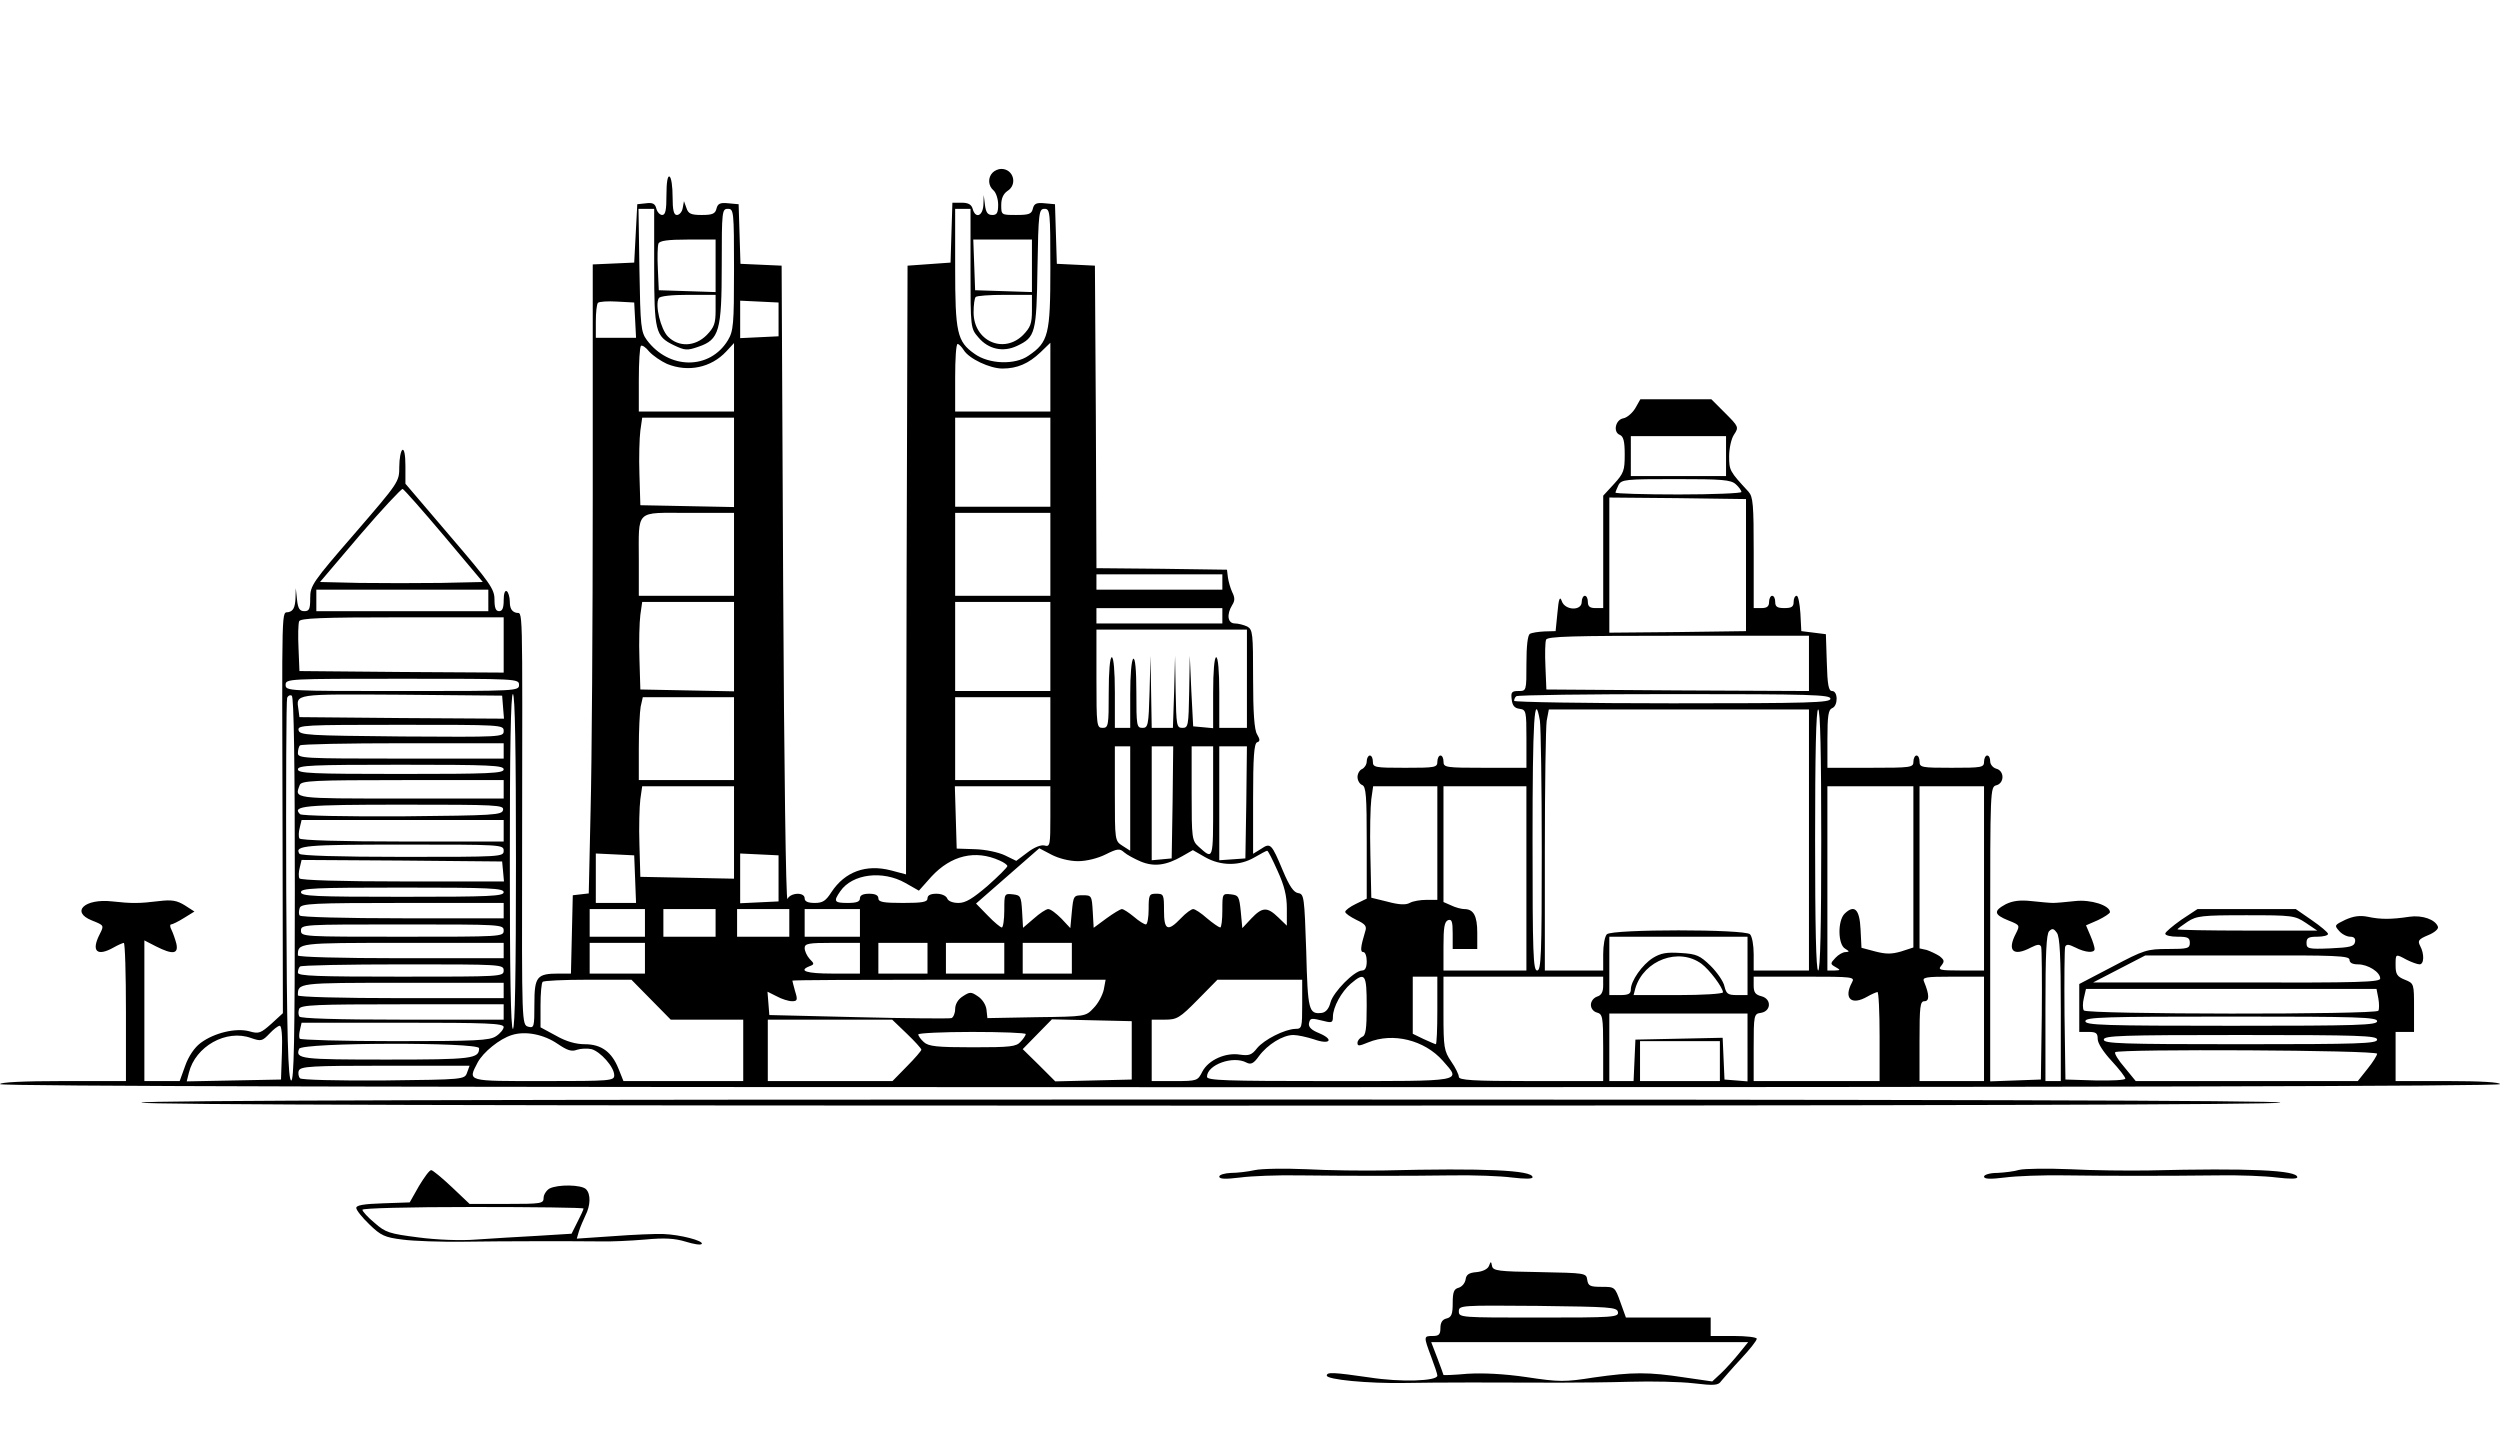 <?xml version="1.0" standalone="no"?>
<!DOCTYPE svg PUBLIC "-//W3C//DTD SVG 20010904//EN"
 "http://www.w3.org/TR/2001/REC-SVG-20010904/DTD/svg10.dtd">
<svg version="1.0" xmlns="http://www.w3.org/2000/svg"
 width="814pt" height="470pt" viewBox="0 0 814 470"
 preserveAspectRatio="xMidYMid meet">
<g transform="translate(0,470) scale(0.1,-0.1)"
fill="#000000" stroke="none">
<path d="M3232 4138 c-16 -16 -15 -43 3 -58 8 -7 15 -28 15 -46 0 -27 -4 -34
-19 -34 -15 0 -21 8 -24 33 l-4 32 -1 -32 c-2 -37 -26 -46 -35 -13 -4 14 -14
20 -36 20 l-30 0 -3 -97 -3 -98 -70 -5 -70 -5 -3 -991 -2 -991 -49 13 c-81 21
-150 -4 -194 -71 -18 -28 -28 -35 -54 -35 -23 0 -33 5 -33 15 0 21 -46 19 -56
-2 -5 -10 -11 433 -14 1022 l-5 1040 -67 3 -67 3 -3 97 -3 97 -33 3 c-27 3
-35 -1 -39 -17 -4 -17 -13 -21 -48 -21 -35 0 -44 4 -50 23 l-8 22 -4 -22 c-2
-13 -11 -23 -19 -23 -10 0 -14 15 -14 59 0 33 -4 63 -10 66 -6 4 -10 -18 -10
-59 0 -50 -3 -66 -14 -66 -7 0 -16 9 -19 21 -4 16 -12 20 -34 17 l-28 -3 -5
-95 -5 -95 -67 -3 -68 -3 0 -753 c0 -414 -3 -875 -7 -1024 l-6 -271 -26 -3
-26 -3 -3 -128 -3 -127 -40 0 c-71 0 -79 -10 -79 -99 0 -75 -1 -79 -20 -74
-21 6 -21 10 -20 572 1 844 3 769 -20 776 -14 4 -20 15 -20 35 0 16 -5 32 -10
35 -6 4 -10 -8 -10 -29 0 -25 -4 -36 -15 -36 -11 0 -15 11 -15 38 0 34 -14 54
-145 207 l-145 170 0 58 c0 36 -4 56 -10 52 -5 -3 -10 -28 -10 -55 0 -49 -1
-50 -145 -217 -138 -159 -145 -170 -145 -210 0 -36 -3 -43 -19 -43 -15 0 -21
8 -24 38 l-4 37 -1 -36 c-2 -27 -7 -38 -22 -42 -24 -6 -22 57 -20 -754 l1
-552 -37 -34 c-35 -31 -41 -34 -72 -25 -44 12 -115 -5 -159 -38 -20 -15 -39
-43 -50 -74 l-18 -50 -57 0 -58 0 0 229 0 229 37 -19 c55 -28 75 -26 67 9 -4
15 -11 35 -16 45 -5 9 -5 17 -1 17 4 0 23 9 42 21 l34 21 -31 20 c-26 16 -42
19 -84 14 -65 -8 -89 -8 -153 -1 -89 10 -136 -34 -66 -62 40 -16 40 -16 26
-44 -29 -56 -10 -75 45 -44 14 8 28 14 33 15 4 0 7 -101 7 -225 l0 -225 -205
0 c-130 0 -205 -4 -205 -10 0 -7 1363 -10 4070 -10 2707 0 4070 3 4070 10 0 6
-63 10 -170 10 l-170 0 0 80 0 80 30 0 30 0 0 79 c0 78 0 79 -30 91 -25 10
-30 18 -30 46 0 39 -1 39 36 19 16 -8 35 -15 42 -15 15 0 16 34 2 60 -9 17 -5
22 26 35 20 8 34 20 32 27 -8 24 -51 39 -93 33 -59 -9 -95 -9 -136 0 -26 5
-46 2 -73 -10 -35 -17 -36 -18 -20 -36 9 -11 26 -19 36 -19 13 0 18 -6 16 -17
-3 -15 -16 -18 -81 -21 -72 -3 -77 -1 -77 18 0 16 6 20 35 20 19 0 35 4 35 9
0 5 -24 25 -53 45 l-52 36 -160 0 -160 0 -53 -35 c-28 -20 -52 -40 -52 -45 0
-6 18 -10 40 -10 33 0 40 -3 40 -20 0 -18 -7 -20 -71 -20 -68 0 -78 -3 -180
-57 l-109 -57 0 -78 0 -78 30 0 c25 0 30 -4 30 -23 0 -14 19 -43 45 -71 25
-27 45 -53 45 -58 0 -5 -44 -7 -97 -6 l-98 3 -3 210 c-1 115 0 215 2 222 4 9
11 9 33 -2 33 -17 63 -19 63 -5 0 6 -6 26 -14 44 l-14 33 39 17 c21 10 39 22
39 26 0 22 -63 42 -114 36 -28 -3 -60 -6 -71 -6 -11 0 -43 3 -71 6 -37 4 -60
1 -83 -10 -41 -22 -39 -34 8 -53 38 -15 38 -16 25 -42 -30 -57 -9 -77 49 -46
22 11 29 11 33 2 2 -7 3 -107 2 -222 l-3 -210 -82 -3 -83 -3 0 479 c0 471 0
480 20 485 12 3 20 14 20 27 0 13 -8 24 -20 27 -11 3 -20 14 -20 24 0 11 -4
19 -10 19 -5 0 -10 -9 -10 -20 0 -19 -7 -20 -105 -20 -98 0 -105 1 -105 20 0
11 -4 20 -10 20 -5 0 -10 -9 -10 -20 0 -19 -7 -20 -140 -20 l-140 0 0 94 c0
74 3 95 15 100 20 7 20 56 0 56 -11 0 -15 19 -17 93 l-3 92 -40 5 -40 5 -3 58
c-2 31 -7 57 -12 57 -6 0 -10 -9 -10 -20 0 -16 -7 -20 -30 -20 -23 0 -30 4
-30 20 0 11 -4 20 -10 20 -5 0 -10 -9 -10 -20 0 -15 -7 -20 -25 -20 l-25 0 0
180 c0 158 -2 182 -17 199 -61 66 -63 69 -63 115 0 26 7 58 16 71 16 24 15 26
-29 70 l-45 45 -116 0 -115 0 -17 -30 c-10 -16 -27 -30 -38 -32 -26 -4 -35
-45 -12 -54 12 -5 16 -21 16 -64 0 -52 -3 -61 -35 -96 l-35 -38 0 -183 0 -183
-25 0 c-18 0 -25 5 -25 20 0 11 -4 20 -10 20 -5 0 -10 -9 -10 -20 0 -30 -55
-28 -65 3 -6 17 -10 8 -14 -38 l-6 -60 -36 -1 c-20 -1 -41 -4 -48 -8 -7 -5
-11 -40 -11 -97 0 -89 0 -89 -26 -89 -22 0 -25 -4 -22 -27 2 -20 9 -29 26 -31
21 -3 22 -8 22 -98 l0 -94 -135 0 c-128 0 -135 1 -135 20 0 11 -4 20 -10 20
-5 0 -10 -9 -10 -20 0 -19 -7 -20 -105 -20 -98 0 -105 1 -105 20 0 11 -4 20
-10 20 -5 0 -10 -9 -10 -19 0 -10 -7 -21 -15 -25 -8 -3 -15 -15 -15 -26 0 -11
7 -23 15 -26 13 -5 15 -36 15 -188 l0 -182 -35 -17 c-19 -9 -35 -21 -35 -26 0
-5 16 -16 36 -26 30 -14 35 -21 29 -38 -15 -50 -17 -67 -6 -67 6 0 11 -13 11
-30 0 -20 -5 -30 -15 -30 -25 0 -94 -70 -103 -104 -5 -20 -15 -32 -28 -34 -43
-5 -46 7 -51 201 -6 177 -7 186 -26 189 -15 2 -29 23 -50 73 -37 88 -40 92
-71 71 l-26 -16 0 179 c0 134 3 180 13 184 10 3 10 9 0 26 -9 14 -13 71 -13
181 0 147 -1 160 -19 170 -11 5 -29 10 -40 10 -24 0 -28 29 -9 60 9 14 9 24 0
42 -6 13 -12 34 -14 48 l-3 25 -212 3 -213 2 -2 493 -3 492 -62 3 -62 3 -3 97
-3 97 -33 3 c-27 3 -35 -1 -39 -17 -4 -18 -13 -21 -54 -21 -49 0 -49 0 -49 33
0 21 7 36 20 45 34 21 20 72 -20 72 -9 0 -21 -5 -28 -12z m-1102 -305 c0 -212
4 -228 64 -257 36 -17 43 -18 80 -5 68 23 76 51 76 267 0 175 1 182 20 182 19
0 20 -7 20 -197 0 -180 -2 -201 -20 -231 -59 -97 -192 -96 -264 1 -19 26 -21
44 -24 228 l-3 199 25 0 26 0 0 -187z m1030 -7 c0 -194 0 -195 26 -225 32 -38
80 -49 126 -27 59 28 63 41 66 254 3 182 5 192 23 192 18 0 19 -9 19 -193 0
-216 -6 -241 -71 -285 -44 -31 -129 -28 -176 6 -57 40 -63 69 -63 281 l0 191
25 0 25 0 0 -194z m-830 9 l0 -86 -92 3 -93 3 -3 69 c-2 38 -1 75 2 83 4 9 29
13 96 13 l90 0 0 -85z m1030 0 l0 -86 -92 3 -93 3 -3 83 -3 82 96 0 95 0 0
-85z m-1030 -146 c0 -43 -5 -55 -29 -80 -38 -38 -91 -40 -126 -5 -24 24 -43
104 -30 125 3 7 43 11 96 11 l89 0 0 -51z m1030 0 c0 -43 -5 -55 -29 -80 -64
-63 -161 -19 -161 74 0 24 3 47 7 50 3 4 46 7 95 7 l88 0 0 -51z m-1292 -31
l3 -58 -66 0 -65 0 0 53 c0 30 3 57 7 61 4 4 32 6 63 4 l55 -3 3 -57z m467 2
l0 -55 -62 -3 -63 -3 0 61 0 61 63 -3 62 -3 0 -55z m-363 -145 c69 -28 144
-12 193 41 l25 27 0 -112 0 -111 -155 0 -155 0 0 103 c0 57 3 107 7 111 4 3
16 -5 27 -19 12 -13 38 -31 58 -40z m966 45 c17 -28 85 -60 126 -60 48 0 85
16 124 53 l32 31 0 -112 0 -112 -155 0 -155 0 0 110 c0 61 3 110 8 110 4 0 13
-9 20 -20z m-748 -365 l0 -146 -152 3 -153 3 -3 100 c-2 55 0 119 3 143 l6 42
150 0 149 0 0 -145z m1030 0 l0 -145 -155 0 -155 0 0 145 0 145 155 0 155 0 0
-145z m2200 20 l0 -65 -155 0 -155 0 0 65 0 65 155 0 155 0 0 -65z m32 -92
c10 -9 18 -20 18 -25 0 -4 -92 -8 -205 -8 -113 0 -205 3 -205 6 0 3 5 14 10
25 10 18 23 19 187 19 150 0 179 -2 195 -17z m-4206 -168 l126 -150 -136 -3
c-76 -1 -195 -1 -266 0 l-128 3 130 153 c72 84 135 151 139 150 5 -2 65 -70
135 -153z m4239 -95 l0 -215 -222 -3 -223 -2 0 220 0 220 223 -2 222 -3 0
-215z m-3295 35 l0 -135 -155 0 -155 0 0 113 c0 171 -14 157 161 157 l149 0 0
-135z m1030 0 l0 -135 -155 0 -155 0 0 135 0 135 155 0 155 0 0 -135z m560
-90 l0 -25 -205 0 -205 0 0 25 0 25 205 0 205 0 0 -25z m-2390 -60 l0 -35
-280 0 -280 0 0 35 0 35 280 0 280 0 0 -35z m800 -150 l0 -146 -152 3 -153 3
-3 100 c-2 55 0 119 3 143 l6 42 150 0 149 0 0 -145z m1030 0 l0 -145 -155 0
-155 0 0 145 0 145 155 0 155 0 0 -145z m560 100 l0 -25 -205 0 -205 0 0 25 0
25 205 0 205 0 0 -25z m-2340 -95 l0 -90 -332 2 -333 3 -3 74 c-2 41 -1 80 2
88 4 10 68 13 336 13 l330 0 0 -90z m2420 -110 l0 -160 -45 0 -45 0 0 115 c0
70 -4 115 -10 115 -6 0 -10 -45 -10 -116 l0 -115 -32 3 -33 3 -6 115 -5 115
-2 -117 c-2 -111 -3 -118 -22 -118 -19 0 -20 7 -22 118 l-2 117 -3 -117 -4
-118 -34 0 -35 0 -2 118 -2 117 -3 -117 c-3 -110 -5 -118 -23 -118 -19 0 -20
7 -20 116 0 74 -4 113 -10 109 -6 -4 -10 -53 -10 -116 l0 -109 -25 0 -25 0 0
115 c0 70 -4 115 -10 115 -6 0 -10 -45 -10 -115 0 -108 -1 -115 -20 -115 -19
0 -20 7 -20 160 l0 160 245 0 245 0 0 -160z m1830 50 l0 -90 -427 2 -428 3 -3
74 c-2 41 -1 80 2 88 4 11 84 13 431 13 l425 0 0 -90z m-4200 -70 c0 -20 -7
-20 -380 -20 -373 0 -380 0 -380 20 0 20 7 20 380 20 373 0 380 0 380 -20z
m-730 -666 c0 -496 -3 -625 -12 -622 -10 4 -14 138 -16 619 -1 338 0 620 3
627 3 7 9 10 15 7 7 -4 10 -222 10 -631z m678 593 l3 -37 -333 2 -333 3 -3 23
c-8 54 -19 52 335 50 l328 -3 3 -38z m42 -502 c0 -357 -3 -545 -10 -545 -7 0
-10 188 -10 545 0 357 3 545 10 545 7 0 10 -188 10 -545z m4280 530 c0 -13
-64 -15 -515 -15 -283 0 -515 4 -515 8 0 5 3 12 7 15 3 4 235 7 515 7 445 0
508 -2 508 -15z m-3570 -130 l0 -135 -155 0 -155 0 0 104 c0 57 3 118 6 135
l7 31 148 0 149 0 0 -135z m1030 0 l0 -135 -155 0 -155 0 0 135 0 135 155 0
155 0 0 -135z m1594 58 c3 -21 6 -212 6 -425 0 -338 -2 -388 -15 -388 -13 0
-15 54 -15 425 0 387 6 492 24 388z m876 -388 l0 -425 -90 0 -90 0 0 53 c0 29
-5 58 -12 65 -17 17 -449 17 -466 0 -7 -7 -12 -36 -12 -65 l0 -53 -95 0 -95 0
0 388 c0 213 3 404 6 425 l7 37 423 0 424 0 0 -425z m40 0 c0 -277 -3 -425
-10 -425 -7 0 -10 148 -10 425 0 277 3 425 10 425 7 0 10 -148 10 -425z
m-4290 355 c0 -20 -5 -20 -332 -18 -308 3 -333 4 -336 21 -3 16 18 17 332 17
330 0 336 0 336 -20z m0 -65 l0 -25 -335 0 c-318 0 -335 1 -335 18 0 10 3 22
7 25 3 4 154 7 335 7 l328 0 0 -25z m2040 -155 l0 -170 -25 16 c-25 16 -25 17
-25 170 l0 154 25 0 25 0 0 -170z m138 -12 l-3 -183 -32 -3 -33 -3 0 185 0
186 35 0 35 0 -2 -182z m132 1 c0 -192 1 -189 -47 -146 -22 20 -23 27 -23 174
l0 153 35 0 35 0 0 -181z m108 -1 l-3 -183 -42 -3 -43 -3 0 185 0 186 45 0 45
0 -2 -182z m-2418 107 c0 -13 -44 -15 -335 -15 -291 0 -335 2 -335 15 0 13 44
15 335 15 291 0 335 -2 335 -15z m0 -65 l0 -30 -335 0 c-355 0 -346 -1 -329
44 5 14 44 16 335 16 l329 0 0 -30z m750 -140 l0 -151 -152 3 -153 3 -3 105
c-2 58 0 124 3 148 l6 42 150 0 149 0 0 -150z m1030 51 c0 -93 -1 -99 -19 -94
-12 3 -34 -6 -56 -23 l-36 -27 -37 18 c-21 10 -63 19 -97 20 l-60 2 -3 102 -3
101 156 0 155 0 0 -99z m1260 -86 l0 -185 -36 0 c-19 0 -44 -4 -54 -10 -13 -7
-35 -6 -72 4 l-53 13 -3 139 c-2 77 0 158 3 182 l6 42 105 0 104 0 0 -185z
m290 -115 l0 -300 -135 0 -135 0 0 79 c0 61 3 80 15 85 12 4 15 -4 15 -44 l0
-50 40 0 40 0 0 53 c0 55 -12 77 -42 77 -9 0 -29 5 -43 12 l-25 11 0 189 0
188 135 0 135 0 0 -300z m1260 37 l0 -262 -40 -13 c-31 -9 -49 -9 -84 0 l-45
12 -3 60 c-3 66 -20 82 -52 51 -23 -23 -22 -101 2 -114 14 -9 15 -10 1 -11 -9
0 -24 -9 -33 -19 -17 -18 -17 -20 1 -30 17 -10 16 -10 -4 -11 l-23 0 0 300 0
300 140 0 140 0 0 -263z m230 -37 l0 -300 -76 0 c-69 0 -75 2 -63 16 11 14 10
18 -6 31 -11 7 -30 16 -42 20 l-23 5 0 264 0 264 105 0 105 0 0 -300z m-4822
223 c-3 -17 -28 -18 -327 -21 -190 -1 -329 2 -334 7 -27 27 12 31 334 31 309
0 330 -1 327 -17z m2 -68 l0 -35 -329 0 c-199 0 -332 4 -336 10 -3 5 -3 21 1
35 l6 25 329 0 329 0 0 -35z m0 -65 c0 -20 -7 -20 -329 -20 -209 0 -332 4
-336 10 -17 27 17 30 336 30 322 0 329 0 329 -20z m1870 -34 c27 0 64 9 90 22
38 19 46 20 60 7 9 -8 33 -21 54 -30 43 -18 83 -13 135 17 l35 20 40 -23 c51
-29 112 -29 160 -1 21 12 39 22 42 22 3 0 18 -30 34 -66 22 -48 30 -81 30
-122 l0 -56 -28 27 c-36 35 -52 34 -88 -4 l-29 -31 -5 54 c-5 49 -7 53 -32 56
-28 3 -28 2 -28 -52 0 -31 -3 -56 -7 -56 -5 1 -24 14 -43 30 -19 17 -39 30
-45 30 -6 0 -24 -13 -40 -30 -43 -45 -55 -39 -55 25 0 52 -1 55 -25 55 -23 0
-25 -3 -25 -50 0 -27 -4 -50 -9 -50 -5 0 -23 11 -39 25 -17 14 -34 25 -39 25
-5 0 -28 -14 -50 -30 l-42 -31 -3 53 c-3 52 -4 53 -33 53 -29 0 -30 -2 -35
-53 l-5 -54 -29 31 c-17 17 -35 31 -43 31 -7 0 -28 -14 -47 -31 l-35 -30 -3
53 c-3 50 -5 53 -30 56 -28 3 -28 2 -28 -52 0 -31 -4 -56 -8 -56 -4 0 -25 17
-46 39 l-38 39 103 90 103 90 40 -21 c23 -12 58 -21 86 -21z m-1442 -58 l3
-78 -66 0 -65 0 0 80 0 81 63 -3 62 -3 3 -77z m467 2 l0 -75 -62 -3 -63 -3 0
81 0 81 63 -3 62 -3 0 -75z m720 58 c14 -6 25 -14 25 -18 0 -4 -29 -33 -64
-64 -49 -42 -72 -56 -95 -56 -19 0 -34 6 -37 15 -4 9 -19 15 -35 15 -19 0 -29
-5 -29 -15 0 -12 -16 -15 -80 -15 -64 0 -80 3 -80 15 0 10 -10 15 -30 15 -20
0 -30 -5 -30 -15 0 -11 -11 -15 -40 -15 -44 0 -47 5 -24 38 39 57 138 69 212
27 l44 -25 41 46 c64 69 143 88 222 52z m-1617 -35 l3 -33 -330 0 c-198 0
-332 4 -336 10 -3 5 -3 21 1 35 l6 25 327 -2 326 -3 3 -32z m2 -68 c0 -13 -43
-15 -330 -15 -287 0 -330 2 -330 15 0 13 43 15 330 15 287 0 330 -2 330 -15z
m0 -60 l0 -25 -329 0 c-187 0 -332 4 -335 9 -4 5 -3 16 0 25 5 14 44 16 335
16 l329 0 0 -25z m460 -40 l0 -45 -90 0 -90 0 0 45 0 45 90 0 90 0 0 -45z
m230 0 l0 -45 -85 0 -85 0 0 45 0 45 85 0 85 0 0 -45z m240 0 l0 -45 -85 0
-85 0 0 45 0 45 85 0 85 0 0 -45z m230 0 l0 -45 -90 0 -90 0 0 45 0 45 90 0
90 0 0 -45z m4708 0 l37 -25 -228 0 c-125 0 -227 2 -227 4 0 2 15 13 33 25 29
19 47 21 190 21 152 0 159 -1 195 -25z m-5868 -25 c0 -20 -7 -20 -330 -20
-323 0 -330 0 -330 20 0 20 7 20 330 20 323 0 330 0 330 -20z m5070 -257 l0
-233 -25 0 -25 0 0 238 c0 176 3 241 12 250 10 10 15 9 25 -5 10 -12 13 -78
13 -250z m-1020 142 l0 -95 -34 0 c-30 0 -35 4 -41 28 -3 16 -24 46 -45 67
-35 34 -46 39 -97 42 -46 3 -65 0 -91 -16 -35 -22 -72 -75 -72 -103 0 -14 -8
-18 -35 -18 l-35 0 0 95 0 95 225 0 225 0 0 -95z m-4050 50 l0 -25 -335 0
c-197 0 -335 4 -335 9 0 41 -3 41 341 41 l329 0 0 -25z m460 -25 l0 -50 -90 0
-90 0 0 50 0 50 90 0 90 0 0 -50z m700 0 l0 -50 -90 0 c-84 0 -112 9 -74 24
16 6 16 8 0 24 -9 10 -16 26 -16 35 0 15 13 17 90 17 l90 0 0 -50z m220 0 l0
-50 -80 0 -80 0 0 50 0 50 80 0 80 0 0 -50z m250 0 l0 -50 -95 0 -95 0 0 50 0
50 95 0 95 0 0 -50z m220 0 l0 -50 -80 0 -80 0 0 50 0 50 80 0 80 0 0 -50z
m2050 -18 c26 -19 70 -78 70 -93 0 -5 -66 -9 -146 -9 l-145 0 6 23 c28 91 141
133 215 79z m2110 13 c0 -10 10 -15 28 -15 32 0 72 -25 72 -46 0 -12 -67 -14
-467 -13 l-468 0 85 44 85 44 333 0 c289 1 332 -1 332 -14z m-6010 -35 c0 -20
-7 -20 -335 -20 -272 0 -335 2 -335 13 0 8 3 17 7 20 3 4 154 7 335 7 321 0
328 0 328 -20z m2810 -115 c0 -76 -3 -97 -15 -101 -8 -4 -15 -12 -15 -20 0
-11 6 -10 35 2 80 33 183 8 243 -60 60 -69 77 -66 -368 -66 -340 0 -400 2
-400 14 0 39 85 70 129 46 14 -7 23 -3 40 21 28 38 78 69 112 69 15 0 45 -7
67 -14 53 -19 67 -1 17 20 -25 10 -35 20 -33 32 4 18 6 18 51 7 23 -6 27 -4
27 14 0 32 28 82 58 108 47 40 52 32 52 -72z m230 -15 c0 -60 -2 -110 -5 -110
-2 0 -20 8 -40 17 l-35 17 0 93 0 93 40 0 40 0 0 -110z m540 81 c0 -21 -6 -32
-20 -36 -11 -4 -20 -15 -20 -27 0 -11 8 -22 20 -25 18 -5 20 -14 20 -114 l0
-109 -235 0 c-192 0 -235 3 -235 14 0 7 -11 30 -25 50 -23 34 -25 45 -25 156
l0 120 260 0 260 0 0 -29z m810 10 c-28 -52 -2 -76 50 -46 14 8 28 14 33 15 4
0 7 -65 7 -145 l0 -145 -205 0 -205 0 0 109 c0 106 1 110 23 113 34 5 36 45 3
54 -20 5 -26 12 -26 35 l0 29 165 0 c161 0 165 -1 155 -19z m430 -151 l0 -170
-105 0 -105 0 0 130 c0 113 2 130 16 130 17 0 16 22 -1 63 -7 15 2 17 94 17
l101 0 0 -170z m-4340 95 l64 -65 118 0 118 0 0 -100 0 -100 -195 0 -195 0
-16 40 c-22 55 -56 80 -110 80 -29 0 -61 9 -94 28 l-50 27 0 71 c0 39 3 74 7
77 3 4 70 7 147 7 l142 0 64 -65z m1474 33 c-4 -18 -18 -45 -33 -60 -26 -28
-26 -28 -186 -30 l-160 -3 -3 28 c-2 16 -14 34 -28 43 -22 15 -26 15 -49 0
-16 -10 -25 -26 -25 -42 0 -13 -6 -27 -12 -29 -7 -2 -143 -1 -303 3 l-290 7
-3 38 -3 38 30 -15 c16 -9 39 -16 50 -16 17 0 19 4 10 32 -5 18 -9 34 -9 35 0
2 229 3 510 3 l510 0 -6 -32z m646 -48 c0 -76 -1 -80 -22 -80 -35 -1 -102 -35
-125 -63 -17 -22 -26 -25 -55 -21 -47 8 -103 -17 -123 -55 -15 -30 -17 -31
-90 -31 l-75 0 0 100 0 100 43 0 c39 0 48 5 107 65 l64 65 138 0 138 0 0 -80z
m-2600 45 l0 -25 -335 0 c-197 0 -335 4 -335 9 0 41 -3 41 341 41 l329 0 0
-25z m6104 -26 c3 -17 3 -35 0 -40 -8 -13 -951 -12 -959 1 -4 6 -4 24 0 40 l7
30 473 0 473 0 6 -31z m-6104 -44 l0 -25 -329 0 c-219 0 -332 4 -336 10 -4 6
-4 17 -1 25 5 13 56 15 336 15 l330 0 0 -25z m4050 -116 l0 -110 -37 3 -38 3
-3 68 -3 68 -142 -3 -142 -3 -3 -67 -3 -68 -39 0 -40 0 0 110 0 110 225 0 225
0 0 -111z m2050 86 c0 -13 -59 -15 -475 -15 -416 0 -475 2 -475 15 0 13 59 15
475 15 416 0 475 -2 475 -15z m-4787 -41 c26 -25 47 -48 47 -52 0 -3 -21 -28
-47 -54 l-47 -48 -203 0 -203 0 0 100 0 100 203 0 202 0 48 -46z m732 -54 l0
-95 -124 -3 -125 -3 -53 53 -53 52 47 48 48 49 130 -3 130 -3 0 -95z m-2045
76 c0 -7 -11 -21 -25 -30 -21 -14 -65 -16 -329 -16 -168 0 -307 4 -310 8 -3 5
-2 18 1 30 l5 22 329 0 c274 0 329 -2 329 -14z m-722 -83 l-3 -88 -154 -3
-153 -3 7 28 c21 86 122 143 203 113 32 -11 36 -10 59 14 13 14 28 26 34 26 6
0 9 -34 7 -87z m898 28 c31 -21 45 -26 63 -19 12 4 34 5 47 2 29 -8 74 -58 74
-85 0 -18 -10 -19 -230 -19 -253 0 -247 -2 -215 60 18 34 72 78 112 90 44 14
104 2 149 -29z m1524 32 c0 -3 -7 -15 -17 -25 -14 -16 -33 -18 -156 -18 -117
0 -144 3 -159 17 -10 9 -18 20 -18 25 0 4 79 8 175 8 96 0 175 -3 175 -7z
m4400 -18 c0 -13 -56 -15 -445 -15 -389 0 -445 2 -445 15 0 13 56 15 445 15
389 0 445 -2 445 -15z m-2140 -70 l0 -65 -130 0 -130 0 0 65 0 65 130 0 130 0
0 -65z m-4040 42 c0 -34 -21 -37 -301 -37 -279 0 -298 2 -285 35 8 21 586 22
586 2z m6180 -18 c0 -5 -14 -28 -32 -50 l-31 -39 -362 0 -361 0 -36 44 c-21
24 -34 46 -31 50 12 11 853 7 853 -5z m-6219 -61 c-8 -23 -9 -23 -271 -26
-157 -1 -268 2 -273 7 -5 5 -7 17 -4 25 6 14 41 16 281 16 l275 0 -8 -22z"/>
<path d="M460 1110 c0 -7 1166 -10 3479 -10 2309 0 3482 3 3486 10 4 7 -1158
10 -3479 10 -2317 0 -3486 -3 -3486 -10z"/>
<path d="M4085 890 c-22 -5 -57 -9 -77 -9 -21 -1 -38 -6 -38 -12 0 -8 19 -9
68 -3 37 5 121 8 187 7 174 -2 362 -2 505 0 69 1 155 -2 193 -7 43 -5 67 -5
67 1 0 23 -157 30 -485 22 -66 -1 -178 0 -250 4 -71 3 -148 2 -170 -3z"/>
<path d="M6575 891 c-16 -5 -49 -9 -72 -10 -24 0 -43 -6 -43 -12 0 -8 19 -9
68 -3 37 5 123 8 192 7 143 -2 331 -2 505 0 66 1 150 -2 188 -7 43 -5 67 -5
67 1 0 23 -156 30 -485 22 -66 -1 -181 0 -255 4 -74 3 -148 2 -165 -2z"/>
<path d="M1364 838 l-30 -53 -87 -3 c-61 -2 -87 -6 -87 -15 0 -7 19 -31 43
-54 37 -36 50 -42 107 -49 36 -5 126 -8 200 -7 139 2 339 2 445 1 33 -1 98 2
145 6 64 6 97 4 133 -7 26 -8 49 -12 52 -7 6 10 -70 30 -125 32 -25 1 -98 -2
-164 -7 l-118 -8 7 24 c4 13 14 36 21 51 17 33 18 70 2 86 -15 15 -92 16 -119
2 -10 -6 -19 -20 -19 -30 0 -19 -7 -20 -121 -20 l-120 0 -58 55 c-32 30 -62
55 -67 55 -6 0 -23 -24 -40 -52z m536 -73 c0 -3 -9 -23 -20 -44 l-19 -38 -113
-7 c-62 -3 -151 -9 -198 -12 -49 -4 -128 -1 -188 7 -94 12 -107 16 -142 47
-22 18 -40 38 -40 43 0 5 147 9 360 9 198 0 360 -2 360 -5z"/>
<path d="M4848 578 c-4 -10 -20 -18 -40 -20 -25 -2 -34 -8 -36 -24 -2 -12 -12
-24 -23 -27 -15 -4 -19 -14 -19 -50 0 -36 -4 -46 -20 -50 -14 -3 -20 -14 -20
-31 0 -21 -5 -26 -25 -26 -30 0 -30 -1 -5 -68 11 -29 20 -56 20 -61 0 -18
-119 -22 -221 -6 -118 17 -139 18 -139 6 0 -13 134 -26 253 -24 107 2 301 2
505 1 59 0 163 1 232 3 69 2 161 0 204 -5 67 -8 81 -7 90 7 7 8 35 41 64 72
29 31 52 60 52 66 0 5 -34 9 -75 9 l-75 0 0 30 0 30 -138 0 -138 0 -18 50
c-18 50 -18 50 -61 50 -38 0 -44 3 -47 23 -3 22 -6 22 -155 25 -134 2 -152 4
-155 20 -3 16 -4 16 -10 0z m420 -150 c3 -17 -14 -18 -257 -18 -255 0 -261 0
-261 20 0 20 5 20 257 18 236 -3 258 -4 261 -20z m394 -135 c-17 -21 -43 -50
-59 -65 l-28 -26 -90 13 c-117 18 -169 18 -295 0 -95 -15 -113 -15 -219 1 -75
11 -143 14 -193 11 -43 -4 -78 -5 -78 -4 0 1 -9 26 -20 55 l-20 52 516 0 516
0 -30 -37z"/>
</g>
</svg>
